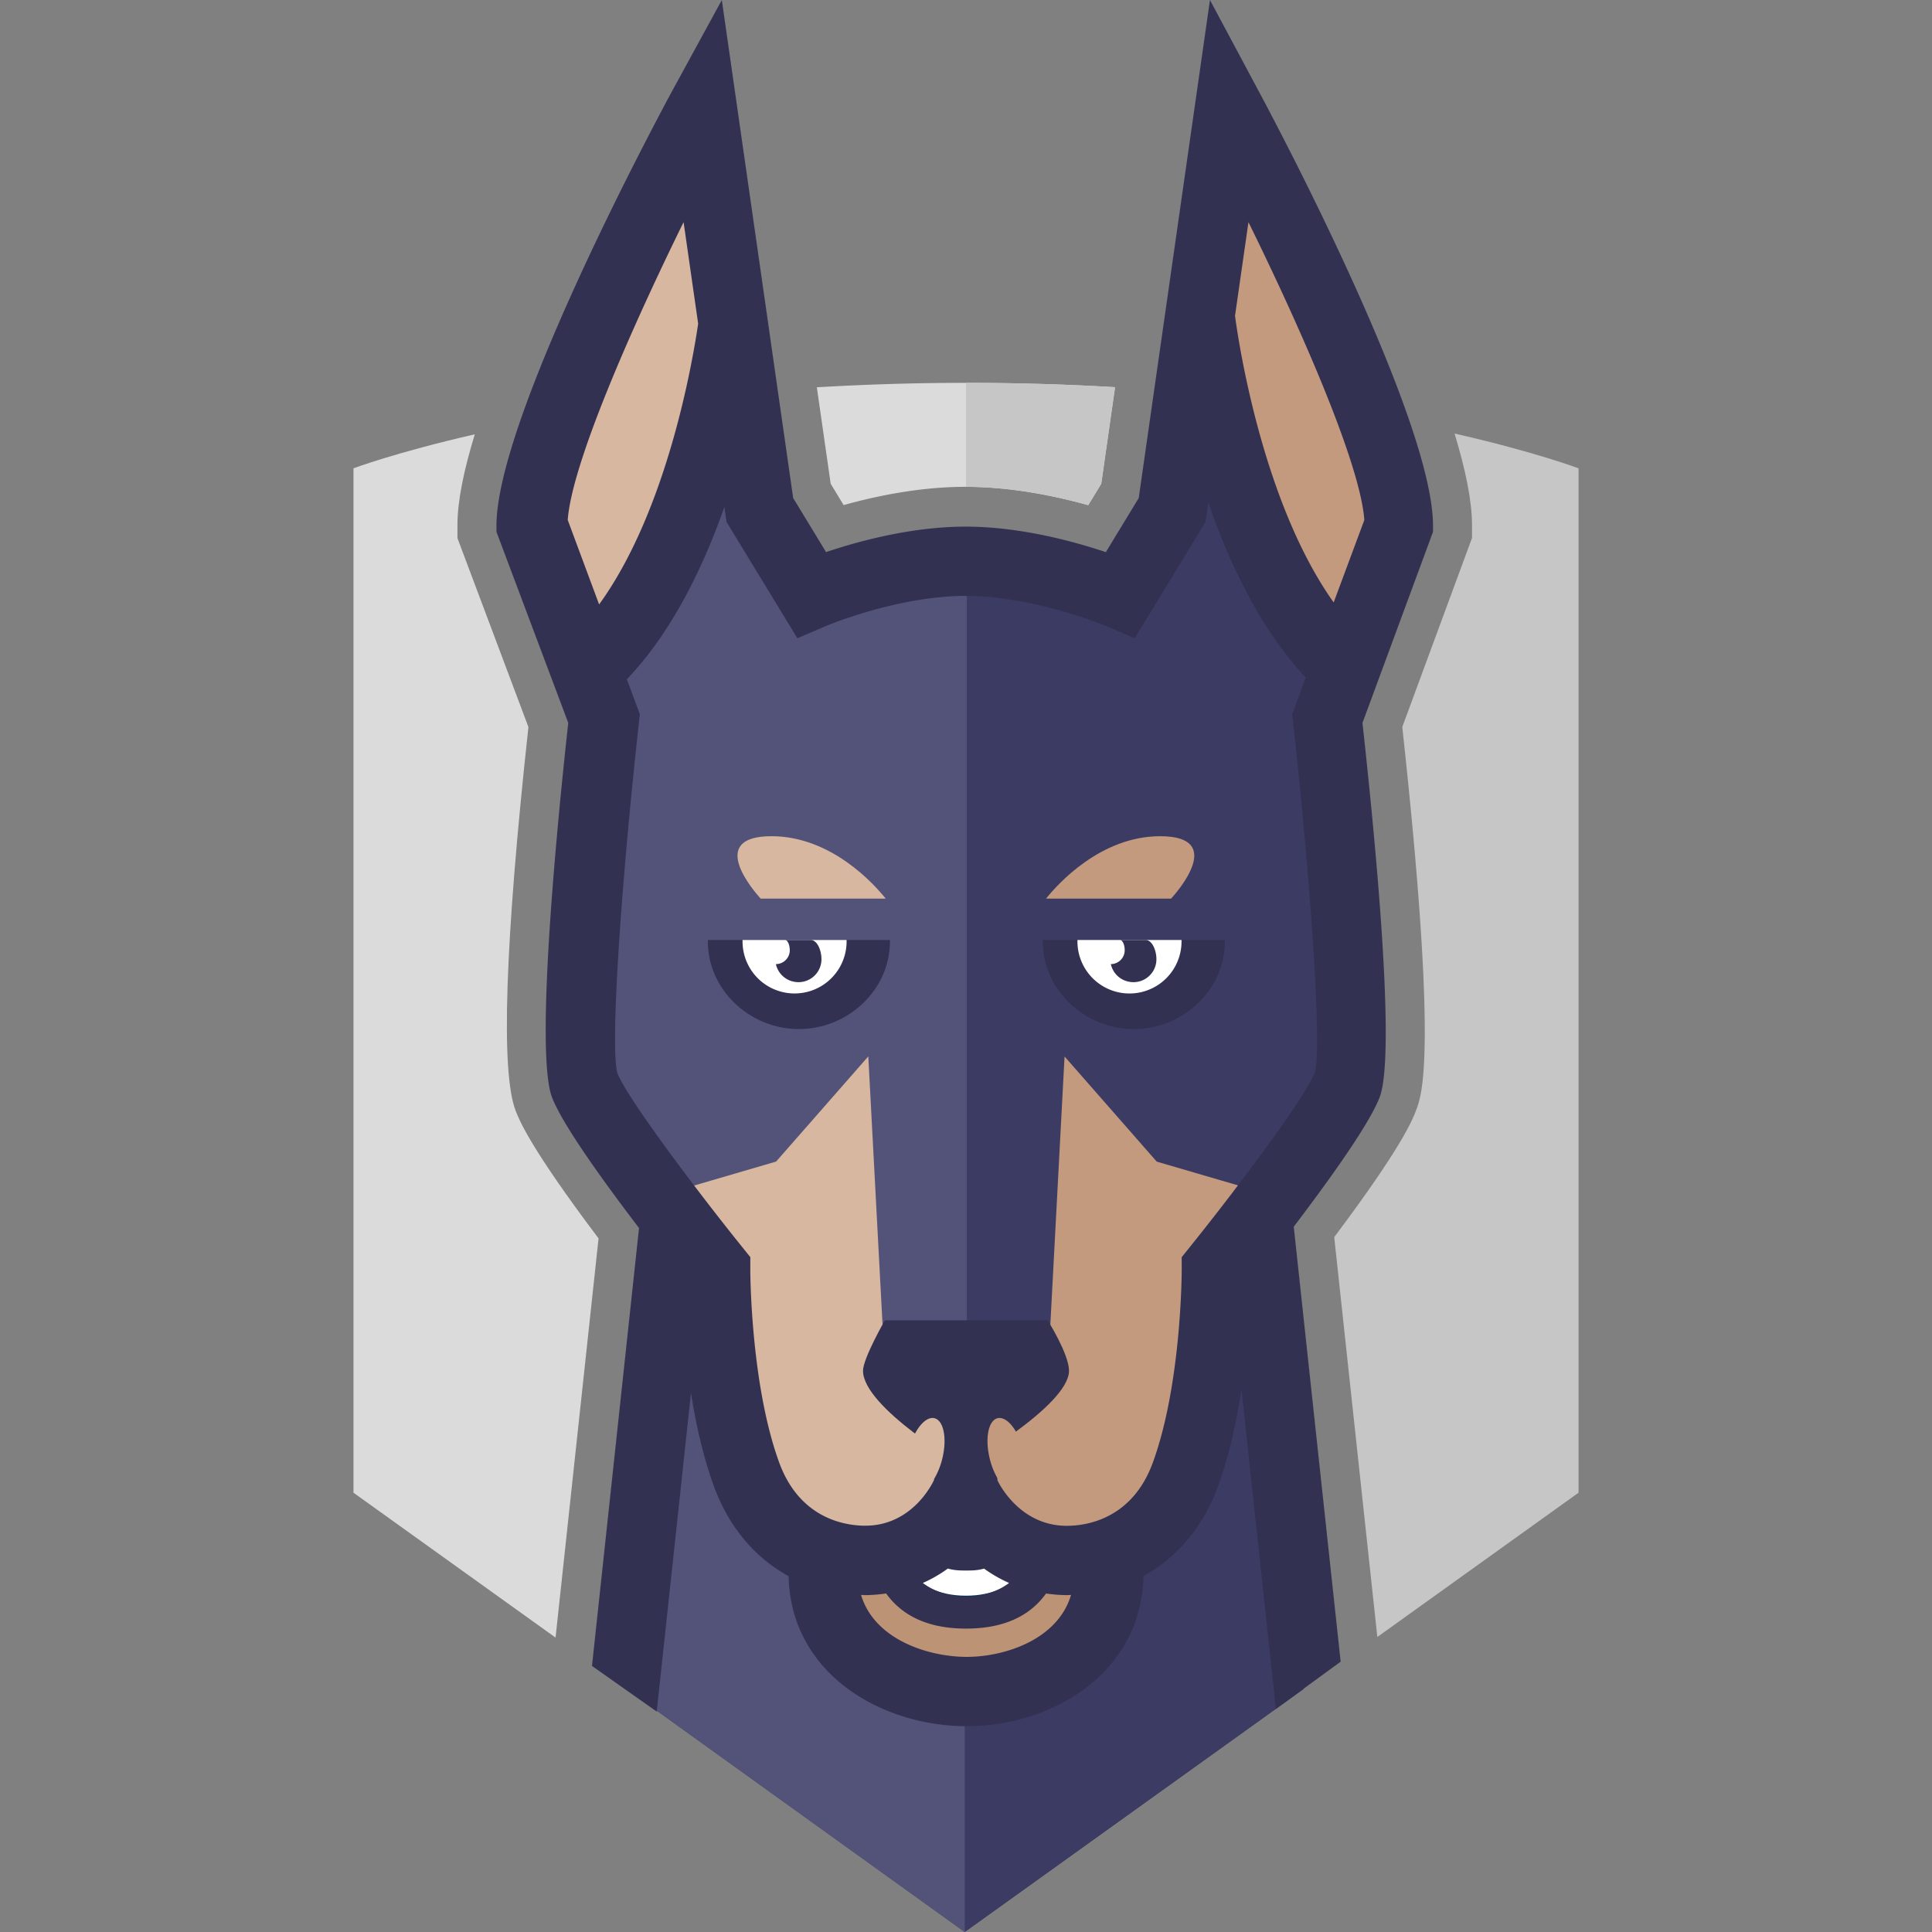 <?xml version="1.0" ?>
<svg xmlns="http://www.w3.org/2000/svg" viewBox="0 0 99.974 99.974">
	<rect x="0" y="0" width="99.974" height="99.974" fill="#808080" stroke="none"/>
	<style>
		.cls0 { fill: #DBDBDB; }
		.cls1 { fill: #3B3B63; }
		.cls2 { fill: #53537A; }
		.cls3 { fill: #BC9375; }
		.cls4 { fill: #083251; }
		.cls5 { fill: #FFF; }
		.cls6 { fill: #C49A7E; }
		.cls7 { fill: #D8B7A0; }
		.cls8 { fill: #333152; }
		.cls10 { fill: #C6C6C6; }
	</style>
	<g fill="none" fill-rule="evenodd" transform="translate(18.291 0)">
		<g>
			<g>
				<g>
					<path d="M 24.694,25.033 L 25.364,26.137 C 27.154,25.637 29.394,25.191 31.679,25.191 C 33.972,25.191 36.223,25.639 38.021,26.14 L 38.694,25.035 L 39.409,20.035 A 131.017,131.017 0.0 0,0 23.977,20.041 L 24.694,25.033 L 24.694,25.033" class="cls0"/>
					<path d="M 46.409,63.433 L 31.63,63.433 L 31.63,38.537 L 16.635,62.705 L 14.303,87.522 L 31.4,99.808 L 31.631,99.974 L 49.115,87.434 L 46.41,63.434 L 46.409,63.433" class="cls1"/>
					<g class="cls10">
						<path d="M 38.021,26.14 L 38.694,25.036 L 39.409,20.036 C 37.009,19.896 34.454,19.812 31.739,19.812 L 31.696,19.812 L 31.696,25.192 C 33.985,25.194 36.228,25.64 38.021,26.14 L 38.021,26.14 M 56.977,22.434 C 57.534,24.268 57.88,25.908 57.88,27.157 L 57.88,27.839 L 54.272,37.619 C 56.12,54.547 55.292,56.676 54.977,57.482 C 54.794,57.956 54.249,59.356 50.75,64.016 L 52.981,84.708 L 63.393,77.242 L 63.393,24.235 C 63.393,24.235 61.163,23.387 56.977,22.434"/>
					</g>
					<path d="M 49.184,87.383 L 46.484,63.433 L 31.704,63.433 L 31.704,99.92 L 49.184,87.384 L 49.184,87.383" class="cls1"/>
					<path d="M 14.303,87.522 L 31.63,99.974 L 31.63,38.537 L 16.635,62.705 L 14.303,87.522 L 14.303,87.522" class="cls2"/>
					<path d="M 39.087,80.448 C 39.087,84.554 35.253,86.59 31.735,86.59 C 28.218,86.59 24.306,84.554 24.306,80.448" class="cls3"/>
					<path d="M 36.932,78.12 C 36.932,82.937 34.339,84.228 31.696,84.228 C 29.054,84.228 26.461,82.937 26.461,78.121" class="cls4"/>
					<path d="M 31.696,82.572 C 28.873,82.572 27.499,80.499 27.499,76.239 L 28.846,76.239 C 28.846,81.227 30.771,81.227 31.696,81.227 C 32.622,81.227 34.547,81.227 34.547,76.239 L 35.893,76.239 C 35.893,80.499 34.52,82.572 31.696,82.572" class="cls5"/>
					<g>
						<path d="M 54.112,27.157 C 54.112,21.962 45.335,5.616 45.335,5.616 L 42.365,26.346 L 39.7,30.723 L 31.713,31.047 L 31.682,31.112 L 31.682,31.047 L 23.693,30.723 L 21.029,26.346 L 18.059,5.616 C 18.059,5.616 9.281,21.962 9.281,27.156 L 12.99,37.139 C 12.99,37.139 11.118,53.907 11.973,56.102 C 12.825,58.298 18.741,65.641 18.741,65.641 C 18.741,65.641 18.724,71.814 20.344,76.251 C 21.5,79.421 24.046,80.706 26.484,80.706 C 30.219,80.706 31.681,77.279 31.681,77.279 C 31.681,77.279 33.177,80.706 36.911,80.706 C 39.35,80.706 41.894,79.423 43.052,76.252 C 44.67,71.815 44.654,65.641 44.654,65.641 C 44.654,65.641 50.57,58.298 51.424,56.102 C 52.277,53.906 50.405,37.139 50.405,37.139 L 54.112,27.157 L 54.112,27.157" class="cls6"/>
						<path d="M 31.696,31.08 L 31.681,31.112 L 31.681,31.048 L 23.693,30.723 L 21.029,26.346 L 18.059,5.616 C 18.059,5.616 9.28,21.962 9.28,27.157 L 12.987,37.14 C 12.987,37.14 11.117,53.907 11.97,56.103 C 12.823,58.298 18.738,65.641 18.738,65.641 C 18.738,65.641 18.722,71.814 20.341,76.252 C 21.498,79.422 24.045,80.707 26.481,80.707 C 30.218,80.707 31.679,77.279 31.679,77.279 L 31.696,77.314 L 31.696,31.08" class="cls7"/>
					</g>
					<path d="M 50.485,38.122 C 49.805,36.698 50.772,33.328 50.772,33.328 C 45.229,27.645 43.842,15.794 43.842,15.794 C 42.808,19.528 40.558,30.538 40.558,30.538 C 40.558,30.538 36.421,28.998 31.715,28.99 L 31.68,28.99 C 31.421,28.991 31.167,28.998 30.912,29.006 L 30.912,75.464 L 31.264,75.979 L 31.264,75.725 L 31.481,75.725 L 31.481,75.979 L 31.483,75.725 L 31.913,75.725 L 31.913,75.979 L 31.913,75.725 L 32.132,75.725 L 32.132,75.979 L 35.963,70.382 L 36.796,54.668 L 41.566,60.11 L 47.713,61.906 C 47.713,61.906 50.012,60.266 50.012,60.273 C 50.988,58.905 51.312,57.741 51.548,57.136 C 52.402,54.938 50.485,38.122 50.485,38.122" class="cls1"/>
					<path d="M 31.74,28.99 L 31.723,28.989 C 27.015,28.997 22.878,30.537 22.878,30.537 C 22.878,30.537 20.628,19.527 19.593,15.793 C 19.593,15.793 18.208,27.644 12.663,33.327 C 12.663,33.327 13.631,36.697 12.951,38.121 C 12.951,38.121 11.034,54.938 11.888,57.133 C 12.123,57.738 12.45,58.902 13.425,60.269 C 13.425,60.263 15.725,61.903 15.725,61.903 L 21.87,60.107 L 26.64,54.665 L 27.475,70.38 L 31.305,75.976 L 31.305,75.722 L 31.524,75.722 L 31.524,75.976 L 31.524,75.722 L 31.739,75.722 L 31.739,28.989 L 31.74,28.99" class="cls2"/>
					<g>
						<g>
							<path d="M 42.848,48.64 L 35.668,48.64 L 35.668,48.716 C 35.668,51.221 37.836,53.251 40.379,53.251 C 42.923,53.251 45.091,51.221 45.091,48.716 L 45.091,48.64 L 42.848,48.64 L 42.848,48.64" class="cls8"/>
							<path d="M 37.463,48.64 L 37.463,48.716 A 2.693,2.693 0.0 1,0 42.849,48.716 L 42.849,48.64 L 37.463,48.64" class="cls5"/>
							<path d="M 40.987,48.64 L 39.725,48.64 C 39.713,48.64 39.702,48.646 39.691,48.649 C 39.848,48.682 39.934,49.036 39.901,49.272 A 0.721,0.721 0.0 0,1 39.191,49.889 C 39.293,50.36 39.678,50.739 40.188,50.811 A 1.188,1.188 0.0 0,0 41.538,49.805 C 41.604,49.325 41.373,48.64 40.987,48.64 L 40.987,48.64" class="cls8"/>
						</g>
						<g>
							<path d="M 25.517,48.64 L 18.337,48.64 L 18.337,48.716 C 18.337,51.221 20.506,53.251 23.049,53.251 C 25.592,53.251 27.761,51.221 27.761,48.716 L 27.761,48.64 L 25.517,48.64 L 25.517,48.64" class="cls8"/>
							<path d="M 20.133,48.64 L 20.133,48.716 A 2.692,2.692 0.0 1,0 25.517,48.716 L 25.517,48.64 L 20.133,48.64" class="cls5"/>
							<path d="M 23.656,48.64 L 22.393,48.64 C 22.383,48.64 22.37,48.646 22.36,48.649 C 22.516,48.682 22.602,49.036 22.57,49.272 A 0.72,0.72 0.0 0,1 21.858,49.889 C 21.962,50.36 22.347,50.739 22.857,50.811 A 1.187,1.187 0.0 0,0 24.205,49.805 C 24.273,49.325 24.042,48.64 23.656,48.64 L 23.656,48.64" class="cls8"/>
						</g>
					</g>
					<path d="M 42.307,46.502 C 42.608,46.172 45.167,43.271 41.744,43.271 C 38.651,43.271 36.426,45.764 35.836,46.501 L 42.306,46.501 L 42.307,46.502" class="cls6"/>
					<path d="M 27.542,46.502 C 26.953,45.764 24.728,43.271 21.634,43.271 C 18.213,43.271 20.772,46.171 21.072,46.501 L 27.542,46.501 L 27.542,46.502" class="cls7"/>
					<path d="M 16.686,47.384 L 29.78,47.384 L 29.78,48.614 L 16.686,48.614 L 16.686,47.384" class="cls2"/>
					<path d="M 55.862,27.2 C 55.862,21.713 47.812,6.526 46.893,4.812 L 44.32,0.0 L 40.634,25.772 L 38.932,28.571 C 37.29,28.02 34.494,27.251 31.679,27.251 C 28.868,27.251 26.091,28.017 24.455,28.569 L 22.753,25.771 L 21.459,16.737 A 0.524,0.524 0.0 0,0 21.463,16.693 L 21.453,16.692 L 19.061,0.0 L 16.434,4.812 C 15.513,6.526 7.399,21.712 7.399,27.2 L 7.399,27.522 L 11.114,37.407 C 10.52,42.797 9.386,54.505 10.277,56.793 C 10.832,58.223 12.969,61.178 14.776,63.546 L 12.342,86.206 L 15.692,88.568 L 17.464,72.084 C 17.718,73.687 18.094,75.38 18.651,76.909 C 19.42,79.016 20.778,80.612 22.517,81.559 C 22.62,86.603 27.314,89.324 31.735,89.324 C 36.121,89.324 40.775,86.601 40.877,81.554 C 42.612,80.609 43.969,79.014 44.737,76.909 C 45.317,75.319 45.697,73.547 45.951,71.889 L 47.733,88.432 L 51.083,85.986 L 48.656,63.477 C 50.449,61.12 52.545,58.209 53.095,56.794 C 53.985,54.506 52.805,42.797 52.212,37.408 L 55.862,27.522 L 55.862,27.2 L 55.862,27.2 M 11.087,26.908 C 11.291,24.062 14.255,17.242 17.082,11.495 L 17.836,16.75 C 17.548,18.715 16.235,26.42 12.711,31.277 L 11.087,26.907 L 11.087,26.908 M 31.735,85.737 C 29.765,85.737 26.963,84.859 26.266,82.533 C 26.338,82.535 26.408,82.541 26.481,82.541 C 26.861,82.541 27.218,82.506 27.563,82.457 C 28.563,83.847 30.12,84.274 31.697,84.274 C 33.277,84.274 34.837,83.851 35.838,82.459 C 36.181,82.506 36.534,82.541 36.911,82.541 C 36.986,82.541 37.057,82.535 37.131,82.533 C 36.441,84.859 33.677,85.737 31.735,85.737 L 31.735,85.737 M 29.462,81.913 A 6.99,6.99 0.0 0,0 30.756,81.167 C 31.105,81.269 31.44,81.269 31.696,81.269 C 31.952,81.269 32.283,81.272 32.629,81.169 A 7.22,7.22 0.0 0,0 33.925,81.913 C 33.324,82.363 32.583,82.615 31.698,82.615 C 30.808,82.615 30.064,82.365 29.462,81.913 L 29.462,81.913 M 49.75,55.496 C 49.23,56.83 45.64,61.598 43.255,64.558 L 42.857,65.055 L 42.859,65.688 C 42.859,65.745 42.857,71.59 41.365,75.68 C 40.286,78.636 37.89,78.955 36.911,78.955 C 34.433,78.955 33.364,76.685 33.326,76.604 L 33.184,74.478 L 30.172,74.478 L 30.036,76.592 C 29.993,76.688 28.95,78.949 26.484,78.949 C 25.503,78.949 23.108,78.633 22.028,75.677 C 20.541,71.602 20.534,65.745 20.534,65.686 L 20.536,65.053 L 20.138,64.558 C 17.755,61.6 14.164,56.832 13.657,55.53 C 13.252,54.122 13.921,45.014 14.773,37.382 L 14.819,36.958 L 14.147,35.151 C 16.457,32.733 18.077,29.405 19.194,26.237 L 19.304,27.008 L 22.971,33.028 L 24.403,32.413 C 24.439,32.398 28.113,30.836 31.682,30.836 C 35.227,30.836 38.962,32.399 38.997,32.415 L 40.427,33.024 L 44.09,27.007 L 44.234,26.002 C 45.34,29.201 46.958,32.588 49.279,35.06 L 48.575,36.957 L 48.622,37.38 C 49.473,45.014 50.142,54.122 49.75,55.496 L 49.75,55.496 M 50.722,31.173 C 46.915,25.827 45.721,17.135 45.617,16.341 L 46.312,11.496 C 49.139,17.242 52.105,24.062 52.308,26.908 L 50.722,31.173 L 50.722,31.173" class="cls8"/>
					<g>
						<path d="M 35.922,68.32 L 27.499,68.32 C 27.499,68.32 26.367,70.292 26.367,70.932 C 26.367,72.832 31.551,75.858 31.551,75.858 C 31.551,75.858 37.026,72.742 37.026,70.932 C 37.026,70.069 35.922,68.32 35.922,68.32" class="cls8"/>
						<g>
							<path d="M 34.298,74.113 C 33.828,73.281 33.222,73.129 32.944,73.771 C 32.667,74.413 32.825,75.608 33.294,76.438 C 33.764,77.27 34.371,77.422 34.648,76.78 C 34.927,76.139 34.768,74.943 34.298,74.113" class="cls6"/>
							<path d="M 29.095,74.113 C 28.625,74.943 28.468,76.139 28.745,76.78 C 29.022,77.422 29.627,77.27 30.099,76.438 C 30.569,75.608 30.726,74.413 30.449,73.771 C 30.171,73.129 29.565,73.281 29.095,74.113" class="cls7"/>
						</g>
					</g>
					<path d="M 12.682,64.083 C 9.127,59.366 8.579,57.957 8.393,57.48 C 7.615,55.477 7.836,48.798 9.053,37.622 L 5.38,27.845 L 5.38,27.157 C 5.38,25.92 5.72,24.297 6.278,22.474 C 2.188,23.41 0.0,24.234 0.0,24.234 L 0.0,77.242 L 10.457,84.74 L 12.682,64.083 L 12.682,64.083" class="cls0"/>
				</g>
			</g>
		</g>
	</g>
</svg>
